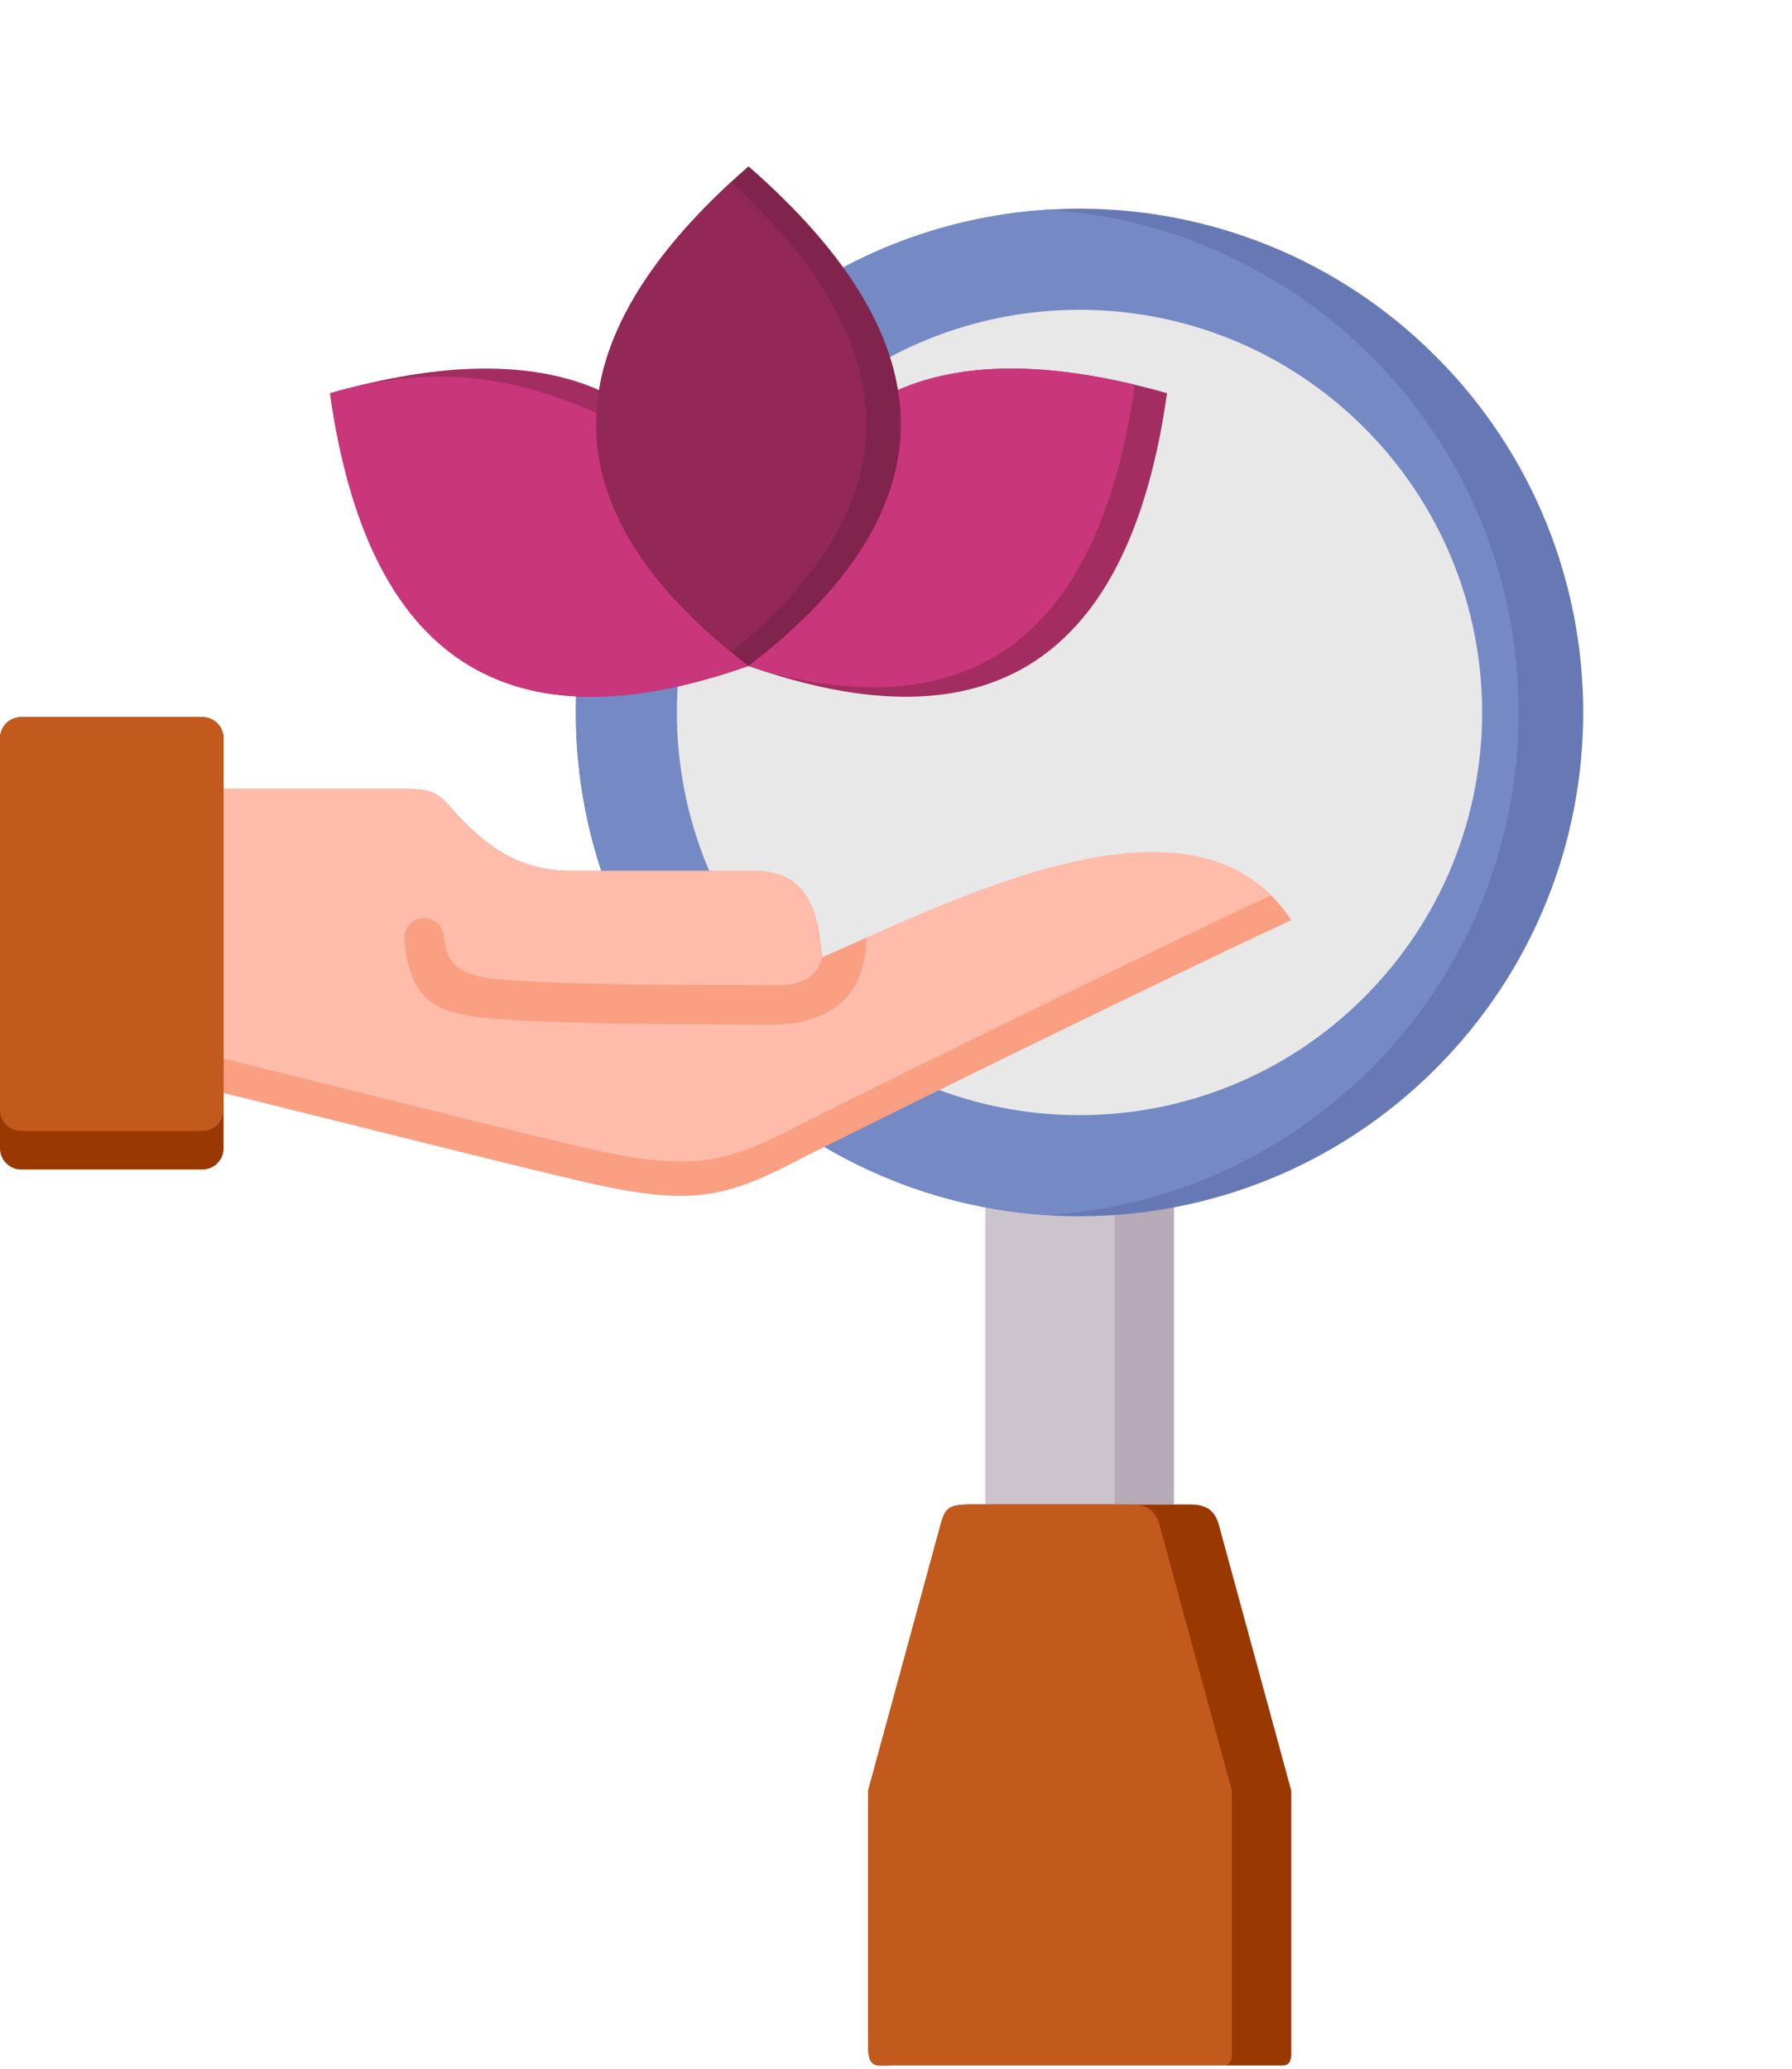 <svg width="453" height="523" viewBox="0 0 453 523" fill="none" xmlns="http://www.w3.org/2000/svg">
<path d="M249.111 289.398H296.768V380.249H249.111V289.398Z" fill="#B8ABB8"/>
<path d="M249.111 291.375H281.767V380.249H249.111V291.375Z" fill="#CCC4CC"/>
<path d="M362.927 270.118C412.655 220.39 412.655 139.766 362.927 90.038C313.199 40.31 232.575 40.31 182.847 90.038C133.119 139.766 133.119 220.39 182.847 270.118C232.575 319.846 313.199 319.846 362.927 270.118Z" fill="#6679B5"/>
<path fill-rule="evenodd" clip-rule="evenodd" d="M264.747 52.992C198.24 57.216 145.604 112.486 145.604 180.058C145.604 247.63 198.24 302.9 264.747 307.124C331.255 302.9 383.892 247.63 383.892 180.058C383.892 112.486 331.255 57.216 264.747 52.992Z" fill="#7589C4"/>
<path fill-rule="evenodd" clip-rule="evenodd" d="M308.039 385.125L326.424 452.622V518.926C326.424 522.333 324.767 522.116 322.987 522.045H226.086C221.494 522.093 219.451 522.948 219.451 517.125V452.622L237.739 385.481C238.887 381.051 239.945 380.389 244.876 380.25H299.476C302.874 380.25 306.539 380.18 308.038 385.126L308.039 385.125Z" fill="#993800"/>
<path fill-rule="evenodd" clip-rule="evenodd" d="M309.526 522.045H221.969C220.249 521.796 219.451 520.765 219.451 517.125V452.622L237.739 385.481C238.887 381.051 239.945 380.389 244.876 380.25H284.955C288.213 380.255 291.609 380.412 293.038 385.126L311.423 452.623V518.927C311.423 521.304 310.617 521.917 309.525 522.046L309.526 522.045Z" fill="#C2591D"/>
<path d="M344.858 252.049C384.606 212.301 384.606 147.856 344.858 108.107C305.109 68.359 240.664 68.359 200.916 108.107C161.168 147.856 161.168 212.301 200.916 252.049C240.664 291.797 305.109 291.797 344.858 252.049Z" fill="#E8E8E8"/>
<path fill-rule="evenodd" clip-rule="evenodd" d="M227.009 98.585L189.217 168.32C250.264 189.811 285.529 166.829 295.012 99.378C266.691 91.355 244.023 91.091 227.009 98.585Z" fill="#A32D61"/>
<path fill-rule="evenodd" clip-rule="evenodd" d="M227.009 98.584L189.217 168.319C190.616 168.811 191.996 169.272 193.368 169.718C246.821 184 277.992 159.846 286.874 97.249C262.317 91.378 242.361 91.823 227.009 98.584Z" fill="#C9367C"/>
<path fill-rule="evenodd" clip-rule="evenodd" d="M151.425 98.585L189.216 168.32C128.169 189.81 92.905 166.83 83.422 99.378C111.743 91.355 134.411 91.091 151.426 98.585H151.425Z" fill="#A32D61"/>
<path fill-rule="evenodd" clip-rule="evenodd" d="M186.064 162.508L189.216 168.325C128.169 189.815 92.905 166.835 83.422 99.383C107.61 92.532 127.385 94.044 150.799 104.357L186.064 162.508Z" fill="#C9367C"/>
<path fill-rule="evenodd" clip-rule="evenodd" d="M189.215 168.322C240.549 128.91 240.549 86.818 189.215 42.047C137.881 86.818 137.881 128.91 189.215 168.322Z" fill="#80244C"/>
<path fill-rule="evenodd" clip-rule="evenodd" d="M184.867 45.953C139.339 87.969 139.339 127.609 184.867 164.873C230.395 127.609 230.395 87.969 184.867 45.953Z" fill="#912856"/>
<path d="M5.35 181.25H51.169C52.588 181.251 53.949 181.815 54.952 182.818C55.955 183.821 56.519 185.182 56.52 186.601V290.247C56.52 291.666 55.956 293.026 54.952 294.029C53.949 295.033 52.589 295.596 51.17 295.597H5.351C3.932 295.596 2.571 295.032 1.568 294.029C0.565 293.026 0.001 291.665 0 290.246V186.6C0.001 185.181 0.564 183.821 1.568 182.818C2.571 181.814 3.931 181.251 5.35 181.25Z" fill="#993800"/>
<path fill-rule="evenodd" clip-rule="evenodd" d="M56.52 199.345V276.253C97.37 286.326 127.757 294.126 147.909 298.79C176.265 305.352 184.355 302.384 204.579 291.747C287.802 250.412 326.426 232.553 326.426 232.553C302.734 196.834 245.514 225.343 207.83 242.018C206.958 231.24 204.659 220.115 190.708 220.115H144.48C131.967 220.075 123.449 214.781 114.222 204.374C109.822 199.411 108.51 199.344 98.749 199.344H56.52L56.52 199.345Z" fill="#FA9F82"/>
<path fill-rule="evenodd" clip-rule="evenodd" d="M56.52 199.345V267.576C97.37 277.649 127.757 285.449 147.909 290.113C176.265 296.675 184.355 293.707 204.579 283.07C270.38 250.388 308.29 232.387 321.282 226.28C295.228 200.57 243.015 226.449 207.829 242.018C206.957 231.24 204.658 220.115 190.707 220.115H144.479C131.966 220.075 123.448 214.781 114.221 204.374C109.821 199.411 108.509 199.344 98.749 199.344L56.52 199.345Z" fill="#FFBCAB"/>
<path fill-rule="evenodd" clip-rule="evenodd" d="M218.966 237.045C218.966 252.354 209.043 259.107 194.536 258.976C175.416 258.804 156.228 259.017 137.137 258.174C113.26 257.117 103.904 256.702 102.21 237.353C102.124 236.047 102.553 234.759 103.406 233.766C104.258 232.773 105.466 232.154 106.77 232.042C108.073 231.93 109.369 232.333 110.379 233.165C111.389 233.997 112.032 235.192 112.171 236.494C113.102 247.131 119.989 247.436 137.567 248.214C156.55 249.053 175.925 248.958 194.92 248.996C195.982 248.998 197.044 249.041 198.098 248.975C202.925 248.668 206.491 246.86 207.828 242.015C207.828 242.029 217.902 237.522 218.966 237.047V237.045Z" fill="#FA9F82"/>
<path d="M5.351 181.25H51.169C52.588 181.251 53.949 181.815 54.952 182.818C55.955 183.821 56.519 185.182 56.52 186.601V280.497C56.519 281.916 55.955 283.277 54.952 284.28C53.949 285.283 52.588 285.847 51.169 285.848H5.35C3.931 285.847 2.571 285.284 1.568 284.28C0.564 283.277 0.001 281.917 0 280.498V186.601C0.001 185.182 0.565 183.821 1.568 182.818C2.571 181.815 3.932 181.251 5.351 181.25Z" fill="#C2591D"/>
</svg>
